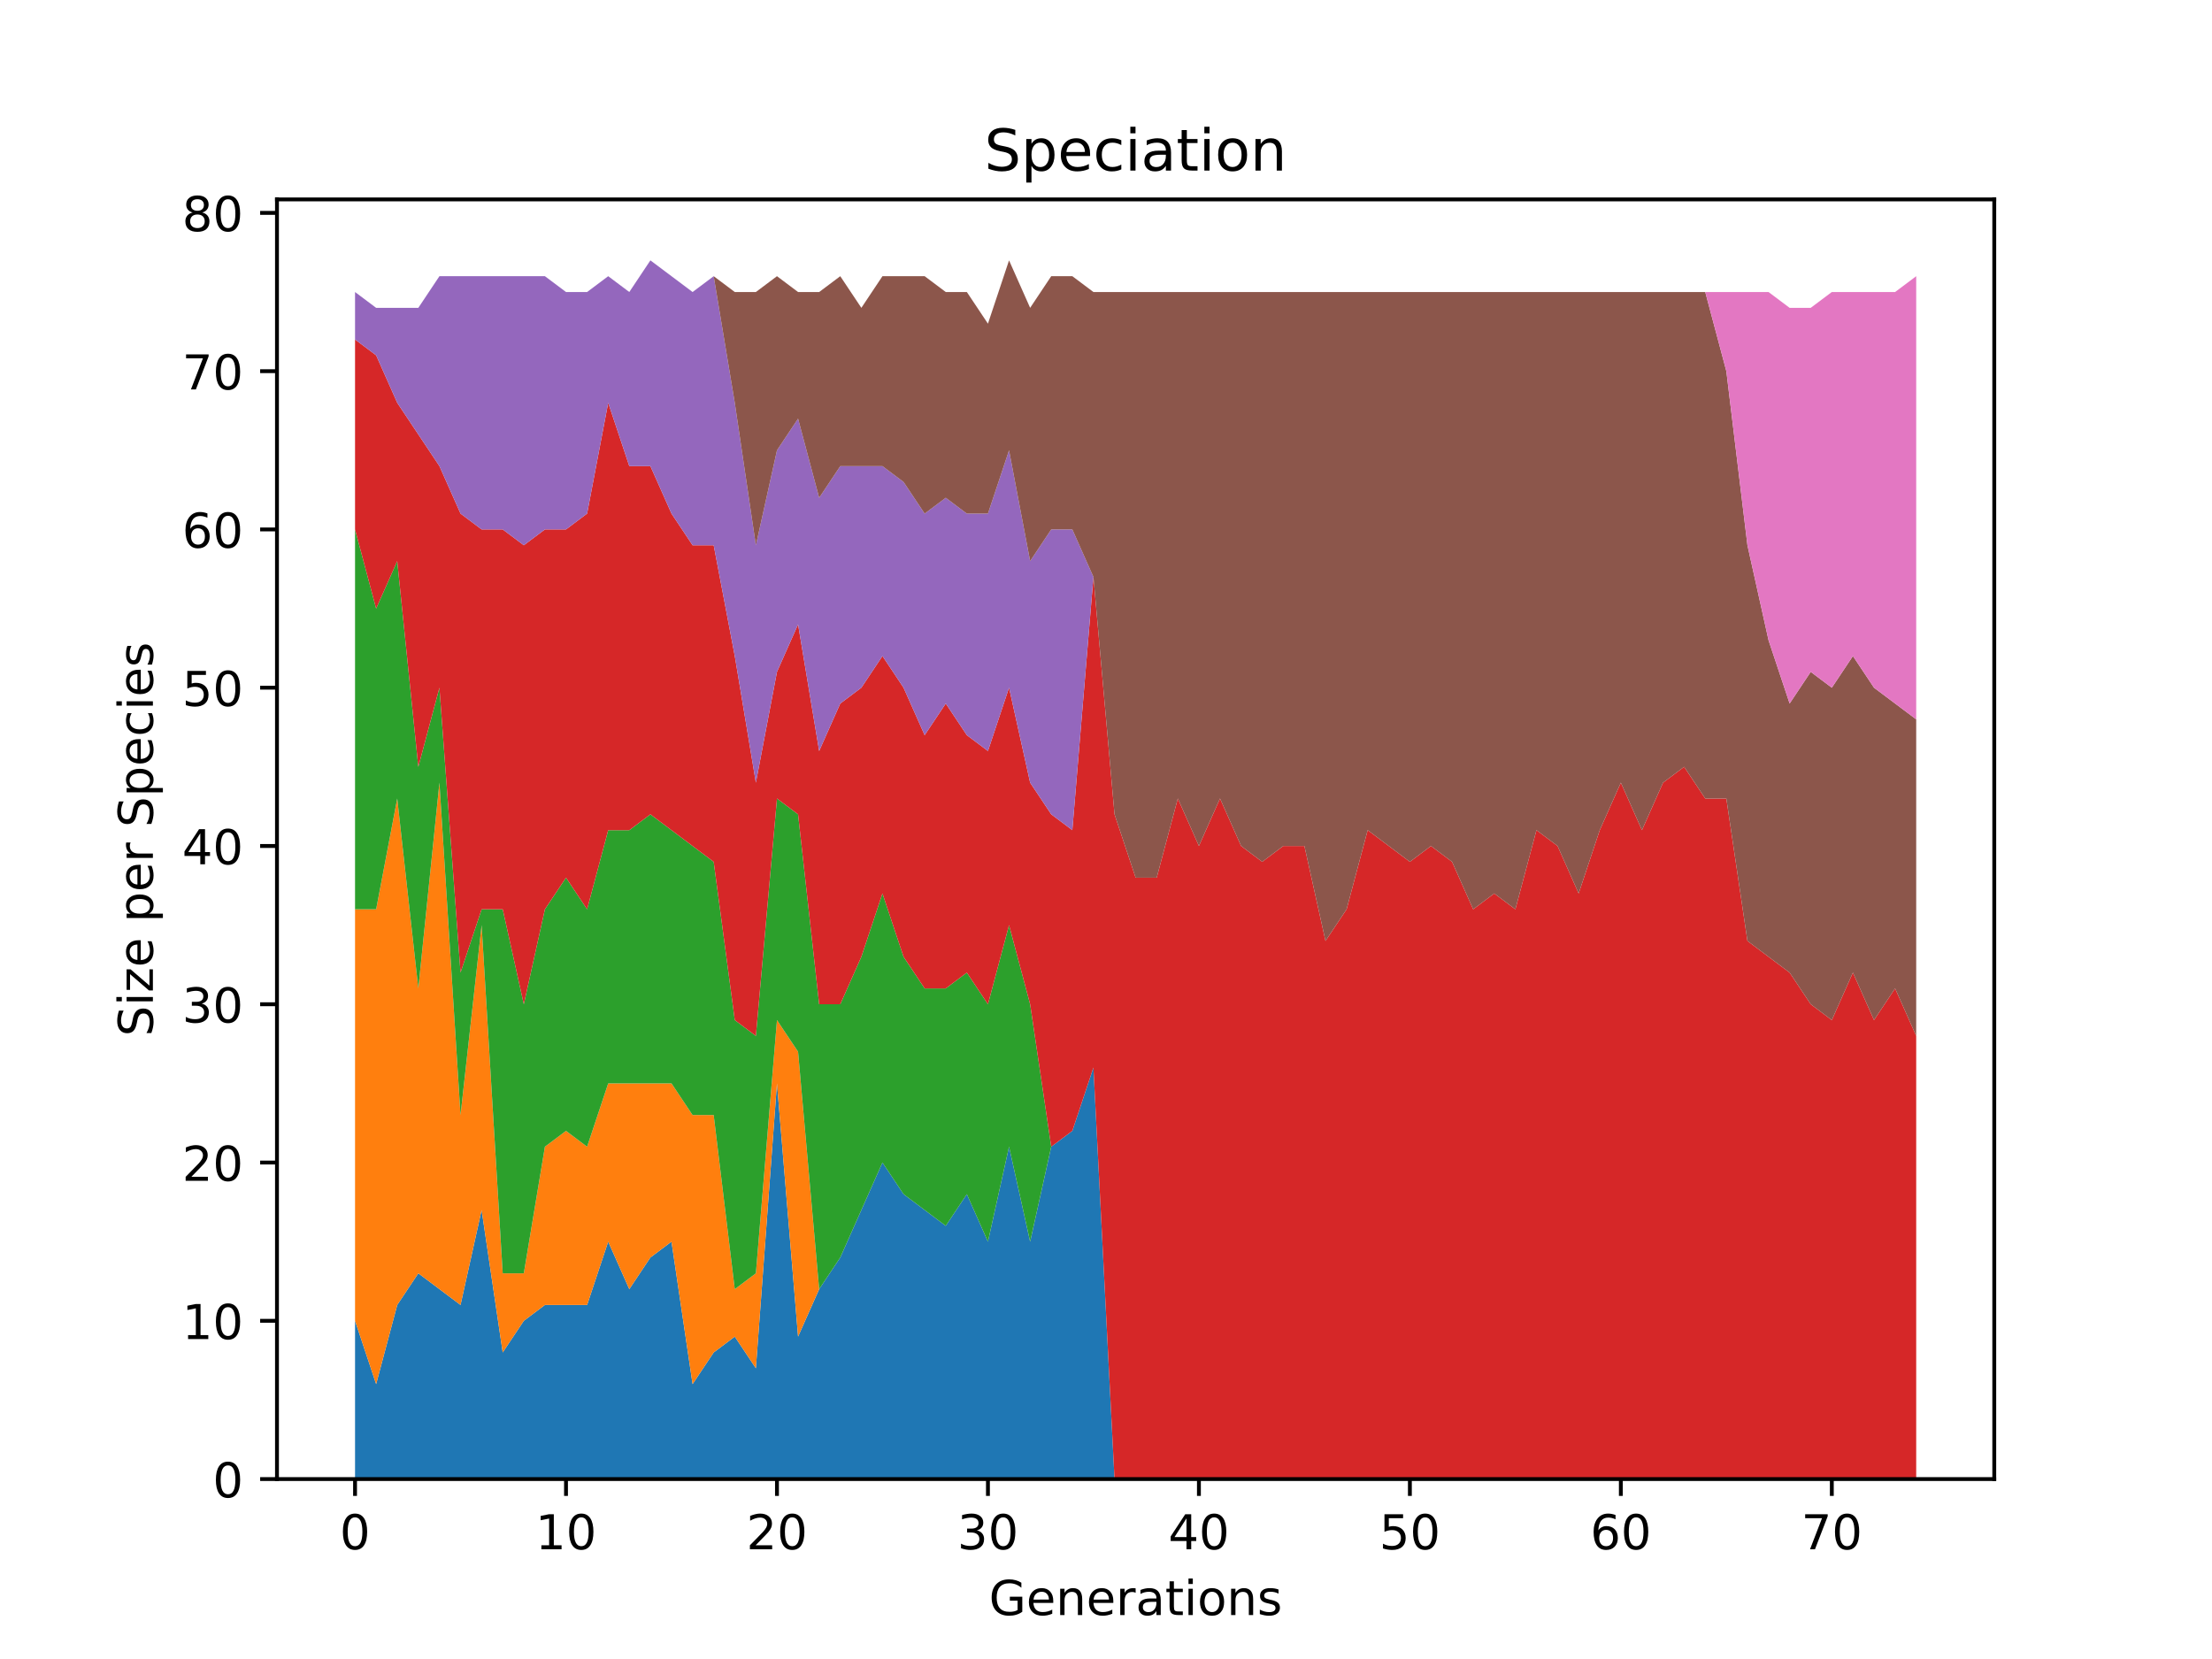 <?xml version="1.0" encoding="utf-8" standalone="no"?>
<!DOCTYPE svg PUBLIC "-//W3C//DTD SVG 1.1//EN"
  "http://www.w3.org/Graphics/SVG/1.1/DTD/svg11.dtd">
<!-- Created with matplotlib (http://matplotlib.org/) -->
<svg height="345pt" version="1.1" viewBox="0 0 460 345" width="460pt" xmlns="http://www.w3.org/2000/svg" xmlns:xlink="http://www.w3.org/1999/xlink">
 <defs>
  <style type="text/css">
*{stroke-linecap:butt;stroke-linejoin:round;}
  </style>
 </defs>
 <g id="figure_1">
  <g id="patch_1">
   <path d="M 0 345.6 
L 460.8 345.6 
L 460.8 0 
L 0 0 
z
" style="fill:#ffffff;"/>
  </g>
  <g id="axes_1">
   <g id="patch_2">
    <path d="M 57.6 307.584 
L 414.72 307.584 
L 414.72 41.472 
L 57.6 41.472 
z
" style="fill:#ffffff;"/>
   </g>
   <g id="PolyCollection_1">
    <path clip-path="url(#pe39ad47beb)" d="M 73.833 274.67 
L 73.833 307.584 
L 78.22 307.584 
L 82.607 307.584 
L 86.994 307.584 
L 91.382 307.584 
L 95.769 307.584 
L 100.156 307.584 
L 104.543 307.584 
L 108.931 307.584 
L 113.318 307.584 
L 117.705 307.584 
L 122.092 307.584 
L 126.479 307.584 
L 130.867 307.584 
L 135.254 307.584 
L 139.641 307.584 
L 144.028 307.584 
L 148.416 307.584 
L 152.803 307.584 
L 157.19 307.584 
L 161.577 307.584 
L 165.964 307.584 
L 170.352 307.584 
L 174.739 307.584 
L 179.126 307.584 
L 183.513 307.584 
L 187.901 307.584 
L 192.288 307.584 
L 196.675 307.584 
L 201.062 307.584 
L 205.449 307.584 
L 209.837 307.584 
L 214.224 307.584 
L 218.611 307.584 
L 222.998 307.584 
L 227.386 307.584 
L 231.773 307.584 
L 236.16 307.584 
L 240.547 307.584 
L 244.934 307.584 
L 249.322 307.584 
L 253.709 307.584 
L 258.096 307.584 
L 262.483 307.584 
L 266.871 307.584 
L 271.258 307.584 
L 275.645 307.584 
L 280.032 307.584 
L 284.419 307.584 
L 288.807 307.584 
L 293.194 307.584 
L 297.581 307.584 
L 301.968 307.584 
L 306.356 307.584 
L 310.743 307.584 
L 315.13 307.584 
L 319.517 307.584 
L 323.904 307.584 
L 328.292 307.584 
L 332.679 307.584 
L 337.066 307.584 
L 341.453 307.584 
L 345.841 307.584 
L 350.228 307.584 
L 354.615 307.584 
L 359.002 307.584 
L 363.389 307.584 
L 367.777 307.584 
L 372.164 307.584 
L 376.551 307.584 
L 380.938 307.584 
L 385.326 307.584 
L 389.713 307.584 
L 394.1 307.584 
L 398.487 307.584 
L 398.487 307.584 
L 398.487 307.584 
L 394.1 307.584 
L 389.713 307.584 
L 385.326 307.584 
L 380.938 307.584 
L 376.551 307.584 
L 372.164 307.584 
L 367.777 307.584 
L 363.389 307.584 
L 359.002 307.584 
L 354.615 307.584 
L 350.228 307.584 
L 345.841 307.584 
L 341.453 307.584 
L 337.066 307.584 
L 332.679 307.584 
L 328.292 307.584 
L 323.904 307.584 
L 319.517 307.584 
L 315.13 307.584 
L 310.743 307.584 
L 306.356 307.584 
L 301.968 307.584 
L 297.581 307.584 
L 293.194 307.584 
L 288.807 307.584 
L 284.419 307.584 
L 280.032 307.584 
L 275.645 307.584 
L 271.258 307.584 
L 266.871 307.584 
L 262.483 307.584 
L 258.096 307.584 
L 253.709 307.584 
L 249.322 307.584 
L 244.934 307.584 
L 240.547 307.584 
L 236.16 307.584 
L 231.773 307.584 
L 227.386 222.007 
L 222.998 235.173 
L 218.611 238.464 
L 214.224 258.213 
L 209.837 238.464 
L 205.449 258.213 
L 201.062 248.338 
L 196.675 254.921 
L 192.288 251.63 
L 187.901 248.338 
L 183.513 241.755 
L 179.126 251.63 
L 174.739 261.504 
L 170.352 268.087 
L 165.964 277.961 
L 161.577 225.298 
L 157.19 284.544 
L 152.803 277.961 
L 148.416 281.253 
L 144.028 287.835 
L 139.641 258.213 
L 135.254 261.504 
L 130.867 268.087 
L 126.479 258.213 
L 122.092 271.378 
L 117.705 271.378 
L 113.318 271.378 
L 108.931 274.67 
L 104.543 281.253 
L 100.156 251.63 
L 95.769 271.378 
L 91.382 268.087 
L 86.994 264.795 
L 82.607 271.378 
L 78.22 287.835 
L 73.833 274.67 
z
" style="fill:#1f77b4;"/>
   </g>
   <g id="PolyCollection_2">
    <path clip-path="url(#pe39ad47beb)" d="M 73.833 189.093 
L 73.833 274.67 
L 78.22 287.835 
L 82.607 271.378 
L 86.994 264.795 
L 91.382 268.087 
L 95.769 271.378 
L 100.156 251.63 
L 104.543 281.253 
L 108.931 274.67 
L 113.318 271.378 
L 117.705 271.378 
L 122.092 271.378 
L 126.479 258.213 
L 130.867 268.087 
L 135.254 261.504 
L 139.641 258.213 
L 144.028 287.835 
L 148.416 281.253 
L 152.803 277.961 
L 157.19 284.544 
L 161.577 225.298 
L 165.964 277.961 
L 170.352 268.087 
L 174.739 261.504 
L 179.126 251.63 
L 183.513 241.755 
L 187.901 248.338 
L 192.288 251.63 
L 196.675 254.921 
L 201.062 248.338 
L 205.449 258.213 
L 209.837 238.464 
L 214.224 258.213 
L 218.611 238.464 
L 222.998 235.173 
L 227.386 222.007 
L 231.773 307.584 
L 236.16 307.584 
L 240.547 307.584 
L 244.934 307.584 
L 249.322 307.584 
L 253.709 307.584 
L 258.096 307.584 
L 262.483 307.584 
L 266.871 307.584 
L 271.258 307.584 
L 275.645 307.584 
L 280.032 307.584 
L 284.419 307.584 
L 288.807 307.584 
L 293.194 307.584 
L 297.581 307.584 
L 301.968 307.584 
L 306.356 307.584 
L 310.743 307.584 
L 315.13 307.584 
L 319.517 307.584 
L 323.904 307.584 
L 328.292 307.584 
L 332.679 307.584 
L 337.066 307.584 
L 341.453 307.584 
L 345.841 307.584 
L 350.228 307.584 
L 354.615 307.584 
L 359.002 307.584 
L 363.389 307.584 
L 367.777 307.584 
L 372.164 307.584 
L 376.551 307.584 
L 380.938 307.584 
L 385.326 307.584 
L 389.713 307.584 
L 394.1 307.584 
L 398.487 307.584 
L 398.487 307.584 
L 398.487 307.584 
L 394.1 307.584 
L 389.713 307.584 
L 385.326 307.584 
L 380.938 307.584 
L 376.551 307.584 
L 372.164 307.584 
L 367.777 307.584 
L 363.389 307.584 
L 359.002 307.584 
L 354.615 307.584 
L 350.228 307.584 
L 345.841 307.584 
L 341.453 307.584 
L 337.066 307.584 
L 332.679 307.584 
L 328.292 307.584 
L 323.904 307.584 
L 319.517 307.584 
L 315.13 307.584 
L 310.743 307.584 
L 306.356 307.584 
L 301.968 307.584 
L 297.581 307.584 
L 293.194 307.584 
L 288.807 307.584 
L 284.419 307.584 
L 280.032 307.584 
L 275.645 307.584 
L 271.258 307.584 
L 266.871 307.584 
L 262.483 307.584 
L 258.096 307.584 
L 253.709 307.584 
L 249.322 307.584 
L 244.934 307.584 
L 240.547 307.584 
L 236.16 307.584 
L 231.773 307.584 
L 227.386 222.007 
L 222.998 235.173 
L 218.611 238.464 
L 214.224 258.213 
L 209.837 238.464 
L 205.449 258.213 
L 201.062 248.338 
L 196.675 254.921 
L 192.288 251.63 
L 187.901 248.338 
L 183.513 241.755 
L 179.126 251.63 
L 174.739 261.504 
L 170.352 268.087 
L 165.964 218.715 
L 161.577 212.133 
L 157.19 264.795 
L 152.803 268.087 
L 148.416 231.881 
L 144.028 231.881 
L 139.641 225.298 
L 135.254 225.298 
L 130.867 225.298 
L 126.479 225.298 
L 122.092 238.464 
L 117.705 235.173 
L 113.318 238.464 
L 108.931 264.795 
L 104.543 264.795 
L 100.156 192.384 
L 95.769 231.881 
L 91.382 162.761 
L 86.994 205.55 
L 82.607 166.053 
L 78.22 189.093 
L 73.833 189.093 
z
" style="fill:#ff7f0e;"/>
   </g>
   <g id="PolyCollection_3">
    <path clip-path="url(#pe39ad47beb)" d="M 73.833 110.098 
L 73.833 189.093 
L 78.22 189.093 
L 82.607 166.053 
L 86.994 205.55 
L 91.382 162.761 
L 95.769 231.881 
L 100.156 192.384 
L 104.543 264.795 
L 108.931 264.795 
L 113.318 238.464 
L 117.705 235.173 
L 122.092 238.464 
L 126.479 225.298 
L 130.867 225.298 
L 135.254 225.298 
L 139.641 225.298 
L 144.028 231.881 
L 148.416 231.881 
L 152.803 268.087 
L 157.19 264.795 
L 161.577 212.133 
L 165.964 218.715 
L 170.352 268.087 
L 174.739 261.504 
L 179.126 251.63 
L 183.513 241.755 
L 187.901 248.338 
L 192.288 251.63 
L 196.675 254.921 
L 201.062 248.338 
L 205.449 258.213 
L 209.837 238.464 
L 214.224 258.213 
L 218.611 238.464 
L 222.998 235.173 
L 227.386 222.007 
L 231.773 307.584 
L 236.16 307.584 
L 240.547 307.584 
L 244.934 307.584 
L 249.322 307.584 
L 253.709 307.584 
L 258.096 307.584 
L 262.483 307.584 
L 266.871 307.584 
L 271.258 307.584 
L 275.645 307.584 
L 280.032 307.584 
L 284.419 307.584 
L 288.807 307.584 
L 293.194 307.584 
L 297.581 307.584 
L 301.968 307.584 
L 306.356 307.584 
L 310.743 307.584 
L 315.13 307.584 
L 319.517 307.584 
L 323.904 307.584 
L 328.292 307.584 
L 332.679 307.584 
L 337.066 307.584 
L 341.453 307.584 
L 345.841 307.584 
L 350.228 307.584 
L 354.615 307.584 
L 359.002 307.584 
L 363.389 307.584 
L 367.777 307.584 
L 372.164 307.584 
L 376.551 307.584 
L 380.938 307.584 
L 385.326 307.584 
L 389.713 307.584 
L 394.1 307.584 
L 398.487 307.584 
L 398.487 307.584 
L 398.487 307.584 
L 394.1 307.584 
L 389.713 307.584 
L 385.326 307.584 
L 380.938 307.584 
L 376.551 307.584 
L 372.164 307.584 
L 367.777 307.584 
L 363.389 307.584 
L 359.002 307.584 
L 354.615 307.584 
L 350.228 307.584 
L 345.841 307.584 
L 341.453 307.584 
L 337.066 307.584 
L 332.679 307.584 
L 328.292 307.584 
L 323.904 307.584 
L 319.517 307.584 
L 315.13 307.584 
L 310.743 307.584 
L 306.356 307.584 
L 301.968 307.584 
L 297.581 307.584 
L 293.194 307.584 
L 288.807 307.584 
L 284.419 307.584 
L 280.032 307.584 
L 275.645 307.584 
L 271.258 307.584 
L 266.871 307.584 
L 262.483 307.584 
L 258.096 307.584 
L 253.709 307.584 
L 249.322 307.584 
L 244.934 307.584 
L 240.547 307.584 
L 236.16 307.584 
L 231.773 307.584 
L 227.386 222.007 
L 222.998 235.173 
L 218.611 238.464 
L 214.224 208.841 
L 209.837 192.384 
L 205.449 208.841 
L 201.062 202.258 
L 196.675 205.55 
L 192.288 205.55 
L 187.901 198.967 
L 183.513 185.801 
L 179.126 198.967 
L 174.739 208.841 
L 170.352 208.841 
L 165.964 169.344 
L 161.577 166.053 
L 157.19 215.424 
L 152.803 212.133 
L 148.416 179.218 
L 144.028 175.927 
L 139.641 172.635 
L 135.254 169.344 
L 130.867 172.635 
L 126.479 172.635 
L 122.092 189.093 
L 117.705 182.51 
L 113.318 189.093 
L 108.931 208.841 
L 104.543 189.093 
L 100.156 189.093 
L 95.769 202.258 
L 91.382 143.013 
L 86.994 159.47 
L 82.607 116.681 
L 78.22 126.555 
L 73.833 110.098 
z
" style="fill:#2ca02c;"/>
   </g>
   <g id="PolyCollection_4">
    <path clip-path="url(#pe39ad47beb)" d="M 73.833 70.601 
L 73.833 110.098 
L 78.22 126.555 
L 82.607 116.681 
L 86.994 159.47 
L 91.382 143.013 
L 95.769 202.258 
L 100.156 189.093 
L 104.543 189.093 
L 108.931 208.841 
L 113.318 189.093 
L 117.705 182.51 
L 122.092 189.093 
L 126.479 172.635 
L 130.867 172.635 
L 135.254 169.344 
L 139.641 172.635 
L 144.028 175.927 
L 148.416 179.218 
L 152.803 212.133 
L 157.19 215.424 
L 161.577 166.053 
L 165.964 169.344 
L 170.352 208.841 
L 174.739 208.841 
L 179.126 198.967 
L 183.513 185.801 
L 187.901 198.967 
L 192.288 205.55 
L 196.675 205.55 
L 201.062 202.258 
L 205.449 208.841 
L 209.837 192.384 
L 214.224 208.841 
L 218.611 238.464 
L 222.998 235.173 
L 227.386 222.007 
L 231.773 307.584 
L 236.16 307.584 
L 240.547 307.584 
L 244.934 307.584 
L 249.322 307.584 
L 253.709 307.584 
L 258.096 307.584 
L 262.483 307.584 
L 266.871 307.584 
L 271.258 307.584 
L 275.645 307.584 
L 280.032 307.584 
L 284.419 307.584 
L 288.807 307.584 
L 293.194 307.584 
L 297.581 307.584 
L 301.968 307.584 
L 306.356 307.584 
L 310.743 307.584 
L 315.13 307.584 
L 319.517 307.584 
L 323.904 307.584 
L 328.292 307.584 
L 332.679 307.584 
L 337.066 307.584 
L 341.453 307.584 
L 345.841 307.584 
L 350.228 307.584 
L 354.615 307.584 
L 359.002 307.584 
L 363.389 307.584 
L 367.777 307.584 
L 372.164 307.584 
L 376.551 307.584 
L 380.938 307.584 
L 385.326 307.584 
L 389.713 307.584 
L 394.1 307.584 
L 398.487 307.584 
L 398.487 215.424 
L 398.487 215.424 
L 394.1 205.55 
L 389.713 212.133 
L 385.326 202.258 
L 380.938 212.133 
L 376.551 208.841 
L 372.164 202.258 
L 367.777 198.967 
L 363.389 195.675 
L 359.002 166.053 
L 354.615 166.053 
L 350.228 159.47 
L 345.841 162.761 
L 341.453 172.635 
L 337.066 162.761 
L 332.679 172.635 
L 328.292 185.801 
L 323.904 175.927 
L 319.517 172.635 
L 315.13 189.093 
L 310.743 185.801 
L 306.356 189.093 
L 301.968 179.218 
L 297.581 175.927 
L 293.194 179.218 
L 288.807 175.927 
L 284.419 172.635 
L 280.032 189.093 
L 275.645 195.675 
L 271.258 175.927 
L 266.871 175.927 
L 262.483 179.218 
L 258.096 175.927 
L 253.709 166.053 
L 249.322 175.927 
L 244.934 166.053 
L 240.547 182.51 
L 236.16 182.51 
L 231.773 169.344 
L 227.386 119.973 
L 222.998 172.635 
L 218.611 169.344 
L 214.224 162.761 
L 209.837 143.013 
L 205.449 156.178 
L 201.062 152.887 
L 196.675 146.304 
L 192.288 152.887 
L 187.901 143.013 
L 183.513 136.43 
L 179.126 143.013 
L 174.739 146.304 
L 170.352 156.178 
L 165.964 129.847 
L 161.577 139.721 
L 157.19 162.761 
L 152.803 136.43 
L 148.416 113.39 
L 144.028 113.39 
L 139.641 106.807 
L 135.254 96.933 
L 130.867 96.933 
L 126.479 83.767 
L 122.092 106.807 
L 117.705 110.098 
L 113.318 110.098 
L 108.931 113.39 
L 104.543 110.098 
L 100.156 110.098 
L 95.769 106.807 
L 91.382 96.933 
L 86.994 90.35 
L 82.607 83.767 
L 78.22 73.893 
L 73.833 70.601 
z
" style="fill:#d62728;"/>
   </g>
   <g id="PolyCollection_5">
    <path clip-path="url(#pe39ad47beb)" d="M 73.833 60.727 
L 73.833 70.601 
L 78.22 73.893 
L 82.607 83.767 
L 86.994 90.35 
L 91.382 96.933 
L 95.769 106.807 
L 100.156 110.098 
L 104.543 110.098 
L 108.931 113.39 
L 113.318 110.098 
L 117.705 110.098 
L 122.092 106.807 
L 126.479 83.767 
L 130.867 96.933 
L 135.254 96.933 
L 139.641 106.807 
L 144.028 113.39 
L 148.416 113.39 
L 152.803 136.43 
L 157.19 162.761 
L 161.577 139.721 
L 165.964 129.847 
L 170.352 156.178 
L 174.739 146.304 
L 179.126 143.013 
L 183.513 136.43 
L 187.901 143.013 
L 192.288 152.887 
L 196.675 146.304 
L 201.062 152.887 
L 205.449 156.178 
L 209.837 143.013 
L 214.224 162.761 
L 218.611 169.344 
L 222.998 172.635 
L 227.386 119.973 
L 231.773 169.344 
L 236.16 182.51 
L 240.547 182.51 
L 244.934 166.053 
L 249.322 175.927 
L 253.709 166.053 
L 258.096 175.927 
L 262.483 179.218 
L 266.871 175.927 
L 271.258 175.927 
L 275.645 195.675 
L 280.032 189.093 
L 284.419 172.635 
L 288.807 175.927 
L 293.194 179.218 
L 297.581 175.927 
L 301.968 179.218 
L 306.356 189.093 
L 310.743 185.801 
L 315.13 189.093 
L 319.517 172.635 
L 323.904 175.927 
L 328.292 185.801 
L 332.679 172.635 
L 337.066 162.761 
L 341.453 172.635 
L 345.841 162.761 
L 350.228 159.47 
L 354.615 166.053 
L 359.002 166.053 
L 363.389 195.675 
L 367.777 198.967 
L 372.164 202.258 
L 376.551 208.841 
L 380.938 212.133 
L 385.326 202.258 
L 389.713 212.133 
L 394.1 205.55 
L 398.487 215.424 
L 398.487 215.424 
L 398.487 215.424 
L 394.1 205.55 
L 389.713 212.133 
L 385.326 202.258 
L 380.938 212.133 
L 376.551 208.841 
L 372.164 202.258 
L 367.777 198.967 
L 363.389 195.675 
L 359.002 166.053 
L 354.615 166.053 
L 350.228 159.47 
L 345.841 162.761 
L 341.453 172.635 
L 337.066 162.761 
L 332.679 172.635 
L 328.292 185.801 
L 323.904 175.927 
L 319.517 172.635 
L 315.13 189.093 
L 310.743 185.801 
L 306.356 189.093 
L 301.968 179.218 
L 297.581 175.927 
L 293.194 179.218 
L 288.807 175.927 
L 284.419 172.635 
L 280.032 189.093 
L 275.645 195.675 
L 271.258 175.927 
L 266.871 175.927 
L 262.483 179.218 
L 258.096 175.927 
L 253.709 166.053 
L 249.322 175.927 
L 244.934 166.053 
L 240.547 182.51 
L 236.16 182.51 
L 231.773 169.344 
L 227.386 119.973 
L 222.998 110.098 
L 218.611 110.098 
L 214.224 116.681 
L 209.837 93.641 
L 205.449 106.807 
L 201.062 106.807 
L 196.675 103.515 
L 192.288 106.807 
L 187.901 100.224 
L 183.513 96.933 
L 179.126 96.933 
L 174.739 96.933 
L 170.352 103.515 
L 165.964 87.058 
L 161.577 93.641 
L 157.19 113.39 
L 152.803 83.767 
L 148.416 57.435 
L 144.028 60.727 
L 139.641 57.435 
L 135.254 54.144 
L 130.867 60.727 
L 126.479 57.435 
L 122.092 60.727 
L 117.705 60.727 
L 113.318 57.435 
L 108.931 57.435 
L 104.543 57.435 
L 100.156 57.435 
L 95.769 57.435 
L 91.382 57.435 
L 86.994 64.018 
L 82.607 64.018 
L 78.22 64.018 
L 73.833 60.727 
z
" style="fill:#9467bd;"/>
   </g>
   <g id="PolyCollection_6">
    <path clip-path="url(#pe39ad47beb)" d="M 73.833 60.727 
L 73.833 60.727 
L 78.22 64.018 
L 82.607 64.018 
L 86.994 64.018 
L 91.382 57.435 
L 95.769 57.435 
L 100.156 57.435 
L 104.543 57.435 
L 108.931 57.435 
L 113.318 57.435 
L 117.705 60.727 
L 122.092 60.727 
L 126.479 57.435 
L 130.867 60.727 
L 135.254 54.144 
L 139.641 57.435 
L 144.028 60.727 
L 148.416 57.435 
L 152.803 83.767 
L 157.19 113.39 
L 161.577 93.641 
L 165.964 87.058 
L 170.352 103.515 
L 174.739 96.933 
L 179.126 96.933 
L 183.513 96.933 
L 187.901 100.224 
L 192.288 106.807 
L 196.675 103.515 
L 201.062 106.807 
L 205.449 106.807 
L 209.837 93.641 
L 214.224 116.681 
L 218.611 110.098 
L 222.998 110.098 
L 227.386 119.973 
L 231.773 169.344 
L 236.16 182.51 
L 240.547 182.51 
L 244.934 166.053 
L 249.322 175.927 
L 253.709 166.053 
L 258.096 175.927 
L 262.483 179.218 
L 266.871 175.927 
L 271.258 175.927 
L 275.645 195.675 
L 280.032 189.093 
L 284.419 172.635 
L 288.807 175.927 
L 293.194 179.218 
L 297.581 175.927 
L 301.968 179.218 
L 306.356 189.093 
L 310.743 185.801 
L 315.13 189.093 
L 319.517 172.635 
L 323.904 175.927 
L 328.292 185.801 
L 332.679 172.635 
L 337.066 162.761 
L 341.453 172.635 
L 345.841 162.761 
L 350.228 159.47 
L 354.615 166.053 
L 359.002 166.053 
L 363.389 195.675 
L 367.777 198.967 
L 372.164 202.258 
L 376.551 208.841 
L 380.938 212.133 
L 385.326 202.258 
L 389.713 212.133 
L 394.1 205.55 
L 398.487 215.424 
L 398.487 149.595 
L 398.487 149.595 
L 394.1 146.304 
L 389.713 143.013 
L 385.326 136.43 
L 380.938 143.013 
L 376.551 139.721 
L 372.164 146.304 
L 367.777 133.138 
L 363.389 113.39 
L 359.002 77.184 
L 354.615 60.727 
L 350.228 60.727 
L 345.841 60.727 
L 341.453 60.727 
L 337.066 60.727 
L 332.679 60.727 
L 328.292 60.727 
L 323.904 60.727 
L 319.517 60.727 
L 315.13 60.727 
L 310.743 60.727 
L 306.356 60.727 
L 301.968 60.727 
L 297.581 60.727 
L 293.194 60.727 
L 288.807 60.727 
L 284.419 60.727 
L 280.032 60.727 
L 275.645 60.727 
L 271.258 60.727 
L 266.871 60.727 
L 262.483 60.727 
L 258.096 60.727 
L 253.709 60.727 
L 249.322 60.727 
L 244.934 60.727 
L 240.547 60.727 
L 236.16 60.727 
L 231.773 60.727 
L 227.386 60.727 
L 222.998 57.435 
L 218.611 57.435 
L 214.224 64.018 
L 209.837 54.144 
L 205.449 67.31 
L 201.062 60.727 
L 196.675 60.727 
L 192.288 57.435 
L 187.901 57.435 
L 183.513 57.435 
L 179.126 64.018 
L 174.739 57.435 
L 170.352 60.727 
L 165.964 60.727 
L 161.577 57.435 
L 157.19 60.727 
L 152.803 60.727 
L 148.416 57.435 
L 144.028 60.727 
L 139.641 57.435 
L 135.254 54.144 
L 130.867 60.727 
L 126.479 57.435 
L 122.092 60.727 
L 117.705 60.727 
L 113.318 57.435 
L 108.931 57.435 
L 104.543 57.435 
L 100.156 57.435 
L 95.769 57.435 
L 91.382 57.435 
L 86.994 64.018 
L 82.607 64.018 
L 78.22 64.018 
L 73.833 60.727 
z
" style="fill:#8c564b;"/>
   </g>
   <g id="PolyCollection_7">
    <path clip-path="url(#pe39ad47beb)" d="M 73.833 60.727 
L 73.833 60.727 
L 78.22 64.018 
L 82.607 64.018 
L 86.994 64.018 
L 91.382 57.435 
L 95.769 57.435 
L 100.156 57.435 
L 104.543 57.435 
L 108.931 57.435 
L 113.318 57.435 
L 117.705 60.727 
L 122.092 60.727 
L 126.479 57.435 
L 130.867 60.727 
L 135.254 54.144 
L 139.641 57.435 
L 144.028 60.727 
L 148.416 57.435 
L 152.803 60.727 
L 157.19 60.727 
L 161.577 57.435 
L 165.964 60.727 
L 170.352 60.727 
L 174.739 57.435 
L 179.126 64.018 
L 183.513 57.435 
L 187.901 57.435 
L 192.288 57.435 
L 196.675 60.727 
L 201.062 60.727 
L 205.449 67.31 
L 209.837 54.144 
L 214.224 64.018 
L 218.611 57.435 
L 222.998 57.435 
L 227.386 60.727 
L 231.773 60.727 
L 236.16 60.727 
L 240.547 60.727 
L 244.934 60.727 
L 249.322 60.727 
L 253.709 60.727 
L 258.096 60.727 
L 262.483 60.727 
L 266.871 60.727 
L 271.258 60.727 
L 275.645 60.727 
L 280.032 60.727 
L 284.419 60.727 
L 288.807 60.727 
L 293.194 60.727 
L 297.581 60.727 
L 301.968 60.727 
L 306.356 60.727 
L 310.743 60.727 
L 315.13 60.727 
L 319.517 60.727 
L 323.904 60.727 
L 328.292 60.727 
L 332.679 60.727 
L 337.066 60.727 
L 341.453 60.727 
L 345.841 60.727 
L 350.228 60.727 
L 354.615 60.727 
L 359.002 77.184 
L 363.389 113.39 
L 367.777 133.138 
L 372.164 146.304 
L 376.551 139.721 
L 380.938 143.013 
L 385.326 136.43 
L 389.713 143.013 
L 394.1 146.304 
L 398.487 149.595 
L 398.487 57.435 
L 398.487 57.435 
L 394.1 60.727 
L 389.713 60.727 
L 385.326 60.727 
L 380.938 60.727 
L 376.551 64.018 
L 372.164 64.018 
L 367.777 60.727 
L 363.389 60.727 
L 359.002 60.727 
L 354.615 60.727 
L 350.228 60.727 
L 345.841 60.727 
L 341.453 60.727 
L 337.066 60.727 
L 332.679 60.727 
L 328.292 60.727 
L 323.904 60.727 
L 319.517 60.727 
L 315.13 60.727 
L 310.743 60.727 
L 306.356 60.727 
L 301.968 60.727 
L 297.581 60.727 
L 293.194 60.727 
L 288.807 60.727 
L 284.419 60.727 
L 280.032 60.727 
L 275.645 60.727 
L 271.258 60.727 
L 266.871 60.727 
L 262.483 60.727 
L 258.096 60.727 
L 253.709 60.727 
L 249.322 60.727 
L 244.934 60.727 
L 240.547 60.727 
L 236.16 60.727 
L 231.773 60.727 
L 227.386 60.727 
L 222.998 57.435 
L 218.611 57.435 
L 214.224 64.018 
L 209.837 54.144 
L 205.449 67.31 
L 201.062 60.727 
L 196.675 60.727 
L 192.288 57.435 
L 187.901 57.435 
L 183.513 57.435 
L 179.126 64.018 
L 174.739 57.435 
L 170.352 60.727 
L 165.964 60.727 
L 161.577 57.435 
L 157.19 60.727 
L 152.803 60.727 
L 148.416 57.435 
L 144.028 60.727 
L 139.641 57.435 
L 135.254 54.144 
L 130.867 60.727 
L 126.479 57.435 
L 122.092 60.727 
L 117.705 60.727 
L 113.318 57.435 
L 108.931 57.435 
L 104.543 57.435 
L 100.156 57.435 
L 95.769 57.435 
L 91.382 57.435 
L 86.994 64.018 
L 82.607 64.018 
L 78.22 64.018 
L 73.833 60.727 
z
" style="fill:#e377c2;"/>
   </g>
   <g id="matplotlib.axis_1">
    <g id="xtick_1">
     <g id="line2d_1">
      <defs>
       <path d="M 0 0 
L 0 3.5 
" id="m27363f5b99" style="stroke:#000000;stroke-width:0.8;"/>
      </defs>
      <g>
       <use style="stroke:#000000;stroke-width:0.8;" x="73.833" xlink:href="#m27363f5b99" y="307.584"/>
      </g>
     </g>
     <g id="text_1">
      <!-- 0 -->
      <defs>
       <path d="M 31.781 66.406 
Q 24.172 66.406 20.328 58.906 
Q 16.5 51.422 16.5 36.375 
Q 16.5 21.391 20.328 13.891 
Q 24.172 6.391 31.781 6.391 
Q 39.453 6.391 43.281 13.891 
Q 47.125 21.391 47.125 36.375 
Q 47.125 51.422 43.281 58.906 
Q 39.453 66.406 31.781 66.406 
z
M 31.781 74.219 
Q 44.047 74.219 50.516 64.516 
Q 56.984 54.828 56.984 36.375 
Q 56.984 17.969 50.516 8.266 
Q 44.047 -1.422 31.781 -1.422 
Q 19.531 -1.422 13.062 8.266 
Q 6.594 17.969 6.594 36.375 
Q 6.594 54.828 13.062 64.516 
Q 19.531 74.219 31.781 74.219 
z
" id="DejaVuSans-30"/>
      </defs>
      <g transform="translate(70.651 322.182)scale(0.1 -0.1)">
       <use xlink:href="#DejaVuSans-30"/>
      </g>
     </g>
    </g>
    <g id="xtick_2">
     <g id="line2d_2">
      <g>
       <use style="stroke:#000000;stroke-width:0.8;" x="117.705" xlink:href="#m27363f5b99" y="307.584"/>
      </g>
     </g>
     <g id="text_2">
      <!-- 10 -->
      <defs>
       <path d="M 12.406 8.297 
L 28.516 8.297 
L 28.516 63.922 
L 10.984 60.406 
L 10.984 69.391 
L 28.422 72.906 
L 38.281 72.906 
L 38.281 8.297 
L 54.391 8.297 
L 54.391 0 
L 12.406 0 
z
" id="DejaVuSans-31"/>
      </defs>
      <g transform="translate(111.342 322.182)scale(0.1 -0.1)">
       <use xlink:href="#DejaVuSans-31"/>
       <use x="63.623" xlink:href="#DejaVuSans-30"/>
      </g>
     </g>
    </g>
    <g id="xtick_3">
     <g id="line2d_3">
      <g>
       <use style="stroke:#000000;stroke-width:0.8;" x="161.577" xlink:href="#m27363f5b99" y="307.584"/>
      </g>
     </g>
     <g id="text_3">
      <!-- 20 -->
      <defs>
       <path d="M 19.188 8.297 
L 53.609 8.297 
L 53.609 0 
L 7.328 0 
L 7.328 8.297 
Q 12.938 14.109 22.625 23.891 
Q 32.328 33.688 34.812 36.531 
Q 39.547 41.844 41.422 45.531 
Q 43.312 49.219 43.312 52.781 
Q 43.312 58.594 39.234 62.25 
Q 35.156 65.922 28.609 65.922 
Q 23.969 65.922 18.812 64.312 
Q 13.672 62.703 7.812 59.422 
L 7.812 69.391 
Q 13.766 71.781 18.938 73 
Q 24.125 74.219 28.422 74.219 
Q 39.75 74.219 46.484 68.547 
Q 53.219 62.891 53.219 53.422 
Q 53.219 48.922 51.531 44.891 
Q 49.859 40.875 45.406 35.406 
Q 44.188 33.984 37.641 27.219 
Q 31.109 20.453 19.188 8.297 
z
" id="DejaVuSans-32"/>
      </defs>
      <g transform="translate(155.215 322.182)scale(0.1 -0.1)">
       <use xlink:href="#DejaVuSans-32"/>
       <use x="63.623" xlink:href="#DejaVuSans-30"/>
      </g>
     </g>
    </g>
    <g id="xtick_4">
     <g id="line2d_4">
      <g>
       <use style="stroke:#000000;stroke-width:0.8;" x="205.449" xlink:href="#m27363f5b99" y="307.584"/>
      </g>
     </g>
     <g id="text_4">
      <!-- 30 -->
      <defs>
       <path d="M 40.578 39.312 
Q 47.656 37.797 51.625 33 
Q 55.609 28.219 55.609 21.188 
Q 55.609 10.406 48.188 4.484 
Q 40.766 -1.422 27.094 -1.422 
Q 22.516 -1.422 17.656 -0.516 
Q 12.797 0.391 7.625 2.203 
L 7.625 11.719 
Q 11.719 9.328 16.594 8.109 
Q 21.484 6.891 26.812 6.891 
Q 36.078 6.891 40.938 10.547 
Q 45.797 14.203 45.797 21.188 
Q 45.797 27.641 41.281 31.266 
Q 36.766 34.906 28.719 34.906 
L 20.219 34.906 
L 20.219 43.016 
L 29.109 43.016 
Q 36.375 43.016 40.234 45.922 
Q 44.094 48.828 44.094 54.297 
Q 44.094 59.906 40.109 62.906 
Q 36.141 65.922 28.719 65.922 
Q 24.656 65.922 20.016 65.031 
Q 15.375 64.156 9.812 62.312 
L 9.812 71.094 
Q 15.438 72.656 20.344 73.438 
Q 25.25 74.219 29.594 74.219 
Q 40.828 74.219 47.359 69.109 
Q 53.906 64.016 53.906 55.328 
Q 53.906 49.266 50.438 45.094 
Q 46.969 40.922 40.578 39.312 
z
" id="DejaVuSans-33"/>
      </defs>
      <g transform="translate(199.087 322.182)scale(0.1 -0.1)">
       <use xlink:href="#DejaVuSans-33"/>
       <use x="63.623" xlink:href="#DejaVuSans-30"/>
      </g>
     </g>
    </g>
    <g id="xtick_5">
     <g id="line2d_5">
      <g>
       <use style="stroke:#000000;stroke-width:0.8;" x="249.322" xlink:href="#m27363f5b99" y="307.584"/>
      </g>
     </g>
     <g id="text_5">
      <!-- 40 -->
      <defs>
       <path d="M 37.797 64.312 
L 12.891 25.391 
L 37.797 25.391 
z
M 35.203 72.906 
L 47.609 72.906 
L 47.609 25.391 
L 58.016 25.391 
L 58.016 17.188 
L 47.609 17.188 
L 47.609 0 
L 37.797 0 
L 37.797 17.188 
L 4.891 17.188 
L 4.891 26.703 
z
" id="DejaVuSans-34"/>
      </defs>
      <g transform="translate(242.959 322.182)scale(0.1 -0.1)">
       <use xlink:href="#DejaVuSans-34"/>
       <use x="63.623" xlink:href="#DejaVuSans-30"/>
      </g>
     </g>
    </g>
    <g id="xtick_6">
     <g id="line2d_6">
      <g>
       <use style="stroke:#000000;stroke-width:0.8;" x="293.194" xlink:href="#m27363f5b99" y="307.584"/>
      </g>
     </g>
     <g id="text_6">
      <!-- 50 -->
      <defs>
       <path d="M 10.797 72.906 
L 49.516 72.906 
L 49.516 64.594 
L 19.828 64.594 
L 19.828 46.734 
Q 21.969 47.469 24.109 47.828 
Q 26.266 48.188 28.422 48.188 
Q 40.625 48.188 47.75 41.5 
Q 54.891 34.812 54.891 23.391 
Q 54.891 11.625 47.562 5.094 
Q 40.234 -1.422 26.906 -1.422 
Q 22.312 -1.422 17.547 -0.641 
Q 12.797 0.141 7.719 1.703 
L 7.719 11.625 
Q 12.109 9.234 16.797 8.062 
Q 21.484 6.891 26.703 6.891 
Q 35.156 6.891 40.078 11.328 
Q 45.016 15.766 45.016 23.391 
Q 45.016 31 40.078 35.438 
Q 35.156 39.891 26.703 39.891 
Q 22.75 39.891 18.812 39.016 
Q 14.891 38.141 10.797 36.281 
z
" id="DejaVuSans-35"/>
      </defs>
      <g transform="translate(286.831 322.182)scale(0.1 -0.1)">
       <use xlink:href="#DejaVuSans-35"/>
       <use x="63.623" xlink:href="#DejaVuSans-30"/>
      </g>
     </g>
    </g>
    <g id="xtick_7">
     <g id="line2d_7">
      <g>
       <use style="stroke:#000000;stroke-width:0.8;" x="337.066" xlink:href="#m27363f5b99" y="307.584"/>
      </g>
     </g>
     <g id="text_7">
      <!-- 60 -->
      <defs>
       <path d="M 33.016 40.375 
Q 26.375 40.375 22.484 35.828 
Q 18.609 31.297 18.609 23.391 
Q 18.609 15.531 22.484 10.953 
Q 26.375 6.391 33.016 6.391 
Q 39.656 6.391 43.531 10.953 
Q 47.406 15.531 47.406 23.391 
Q 47.406 31.297 43.531 35.828 
Q 39.656 40.375 33.016 40.375 
z
M 52.594 71.297 
L 52.594 62.312 
Q 48.875 64.062 45.094 64.984 
Q 41.312 65.922 37.594 65.922 
Q 27.828 65.922 22.672 59.328 
Q 17.531 52.734 16.797 39.406 
Q 19.672 43.656 24.016 45.922 
Q 28.375 48.188 33.594 48.188 
Q 44.578 48.188 50.953 41.516 
Q 57.328 34.859 57.328 23.391 
Q 57.328 12.156 50.688 5.359 
Q 44.047 -1.422 33.016 -1.422 
Q 20.359 -1.422 13.672 8.266 
Q 6.984 17.969 6.984 36.375 
Q 6.984 53.656 15.188 63.938 
Q 23.391 74.219 37.203 74.219 
Q 40.922 74.219 44.703 73.484 
Q 48.484 72.75 52.594 71.297 
z
" id="DejaVuSans-36"/>
      </defs>
      <g transform="translate(330.704 322.182)scale(0.1 -0.1)">
       <use xlink:href="#DejaVuSans-36"/>
       <use x="63.623" xlink:href="#DejaVuSans-30"/>
      </g>
     </g>
    </g>
    <g id="xtick_8">
     <g id="line2d_8">
      <g>
       <use style="stroke:#000000;stroke-width:0.8;" x="380.938" xlink:href="#m27363f5b99" y="307.584"/>
      </g>
     </g>
     <g id="text_8">
      <!-- 70 -->
      <defs>
       <path d="M 8.203 72.906 
L 55.078 72.906 
L 55.078 68.703 
L 28.609 0 
L 18.312 0 
L 43.219 64.594 
L 8.203 64.594 
z
" id="DejaVuSans-37"/>
      </defs>
      <g transform="translate(374.576 322.182)scale(0.1 -0.1)">
       <use xlink:href="#DejaVuSans-37"/>
       <use x="63.623" xlink:href="#DejaVuSans-30"/>
      </g>
     </g>
    </g>
    <g id="text_9">
     <!-- Generations -->
     <defs>
      <path d="M 59.516 10.406 
L 59.516 29.984 
L 43.406 29.984 
L 43.406 38.094 
L 69.281 38.094 
L 69.281 6.781 
Q 63.578 2.734 56.688 0.656 
Q 49.812 -1.422 42 -1.422 
Q 24.906 -1.422 15.25 8.562 
Q 5.609 18.562 5.609 36.375 
Q 5.609 54.25 15.25 64.234 
Q 24.906 74.219 42 74.219 
Q 49.125 74.219 55.547 72.453 
Q 61.969 70.703 67.391 67.281 
L 67.391 56.781 
Q 61.922 61.422 55.766 63.766 
Q 49.609 66.109 42.828 66.109 
Q 29.438 66.109 22.719 58.641 
Q 16.016 51.172 16.016 36.375 
Q 16.016 21.625 22.719 14.156 
Q 29.438 6.688 42.828 6.688 
Q 48.047 6.688 52.141 7.594 
Q 56.25 8.5 59.516 10.406 
z
" id="DejaVuSans-47"/>
      <path d="M 56.203 29.594 
L 56.203 25.203 
L 14.891 25.203 
Q 15.484 15.922 20.484 11.062 
Q 25.484 6.203 34.422 6.203 
Q 39.594 6.203 44.453 7.469 
Q 49.312 8.734 54.109 11.281 
L 54.109 2.781 
Q 49.266 0.734 44.188 -0.344 
Q 39.109 -1.422 33.891 -1.422 
Q 20.797 -1.422 13.156 6.188 
Q 5.516 13.812 5.516 26.812 
Q 5.516 40.234 12.766 48.109 
Q 20.016 56 32.328 56 
Q 43.359 56 49.781 48.891 
Q 56.203 41.797 56.203 29.594 
z
M 47.219 32.234 
Q 47.125 39.594 43.094 43.984 
Q 39.062 48.391 32.422 48.391 
Q 24.906 48.391 20.391 44.141 
Q 15.875 39.891 15.188 32.172 
z
" id="DejaVuSans-65"/>
      <path d="M 54.891 33.016 
L 54.891 0 
L 45.906 0 
L 45.906 32.719 
Q 45.906 40.484 42.875 44.328 
Q 39.844 48.188 33.797 48.188 
Q 26.516 48.188 22.312 43.547 
Q 18.109 38.922 18.109 30.906 
L 18.109 0 
L 9.078 0 
L 9.078 54.688 
L 18.109 54.688 
L 18.109 46.188 
Q 21.344 51.125 25.703 53.562 
Q 30.078 56 35.797 56 
Q 45.219 56 50.047 50.172 
Q 54.891 44.344 54.891 33.016 
z
" id="DejaVuSans-6e"/>
      <path d="M 41.109 46.297 
Q 39.594 47.172 37.812 47.578 
Q 36.031 48 33.891 48 
Q 26.266 48 22.188 43.047 
Q 18.109 38.094 18.109 28.812 
L 18.109 0 
L 9.078 0 
L 9.078 54.688 
L 18.109 54.688 
L 18.109 46.188 
Q 20.953 51.172 25.484 53.578 
Q 30.031 56 36.531 56 
Q 37.453 56 38.578 55.875 
Q 39.703 55.766 41.062 55.516 
z
" id="DejaVuSans-72"/>
      <path d="M 34.281 27.484 
Q 23.391 27.484 19.188 25 
Q 14.984 22.516 14.984 16.5 
Q 14.984 11.719 18.141 8.906 
Q 21.297 6.109 26.703 6.109 
Q 34.188 6.109 38.703 11.406 
Q 43.219 16.703 43.219 25.484 
L 43.219 27.484 
z
M 52.203 31.203 
L 52.203 0 
L 43.219 0 
L 43.219 8.297 
Q 40.141 3.328 35.547 0.953 
Q 30.953 -1.422 24.312 -1.422 
Q 15.922 -1.422 10.953 3.297 
Q 6 8.016 6 15.922 
Q 6 25.141 12.172 29.828 
Q 18.359 34.516 30.609 34.516 
L 43.219 34.516 
L 43.219 35.406 
Q 43.219 41.609 39.141 45 
Q 35.062 48.391 27.688 48.391 
Q 23 48.391 18.547 47.266 
Q 14.109 46.141 10.016 43.891 
L 10.016 52.203 
Q 14.938 54.109 19.578 55.047 
Q 24.219 56 28.609 56 
Q 40.484 56 46.344 49.844 
Q 52.203 43.703 52.203 31.203 
z
" id="DejaVuSans-61"/>
      <path d="M 18.312 70.219 
L 18.312 54.688 
L 36.812 54.688 
L 36.812 47.703 
L 18.312 47.703 
L 18.312 18.016 
Q 18.312 11.328 20.141 9.422 
Q 21.969 7.516 27.594 7.516 
L 36.812 7.516 
L 36.812 0 
L 27.594 0 
Q 17.188 0 13.234 3.875 
Q 9.281 7.766 9.281 18.016 
L 9.281 47.703 
L 2.688 47.703 
L 2.688 54.688 
L 9.281 54.688 
L 9.281 70.219 
z
" id="DejaVuSans-74"/>
      <path d="M 9.422 54.688 
L 18.406 54.688 
L 18.406 0 
L 9.422 0 
z
M 9.422 75.984 
L 18.406 75.984 
L 18.406 64.594 
L 9.422 64.594 
z
" id="DejaVuSans-69"/>
      <path d="M 30.609 48.391 
Q 23.391 48.391 19.188 42.75 
Q 14.984 37.109 14.984 27.297 
Q 14.984 17.484 19.156 11.844 
Q 23.344 6.203 30.609 6.203 
Q 37.797 6.203 41.984 11.859 
Q 46.188 17.531 46.188 27.297 
Q 46.188 37.016 41.984 42.703 
Q 37.797 48.391 30.609 48.391 
z
M 30.609 56 
Q 42.328 56 49.016 48.375 
Q 55.719 40.766 55.719 27.297 
Q 55.719 13.875 49.016 6.219 
Q 42.328 -1.422 30.609 -1.422 
Q 18.844 -1.422 12.172 6.219 
Q 5.516 13.875 5.516 27.297 
Q 5.516 40.766 12.172 48.375 
Q 18.844 56 30.609 56 
z
" id="DejaVuSans-6f"/>
      <path d="M 44.281 53.078 
L 44.281 44.578 
Q 40.484 46.531 36.375 47.5 
Q 32.281 48.484 27.875 48.484 
Q 21.188 48.484 17.844 46.438 
Q 14.5 44.391 14.5 40.281 
Q 14.5 37.156 16.891 35.375 
Q 19.281 33.594 26.516 31.984 
L 29.594 31.297 
Q 39.156 29.25 43.188 25.516 
Q 47.219 21.781 47.219 15.094 
Q 47.219 7.469 41.188 3.016 
Q 35.156 -1.422 24.609 -1.422 
Q 20.219 -1.422 15.453 -0.562 
Q 10.688 0.297 5.422 2 
L 5.422 11.281 
Q 10.406 8.688 15.234 7.391 
Q 20.062 6.109 24.812 6.109 
Q 31.156 6.109 34.562 8.281 
Q 37.984 10.453 37.984 14.406 
Q 37.984 18.062 35.516 20.016 
Q 33.062 21.969 24.703 23.781 
L 21.578 24.516 
Q 13.234 26.266 9.516 29.906 
Q 5.812 33.547 5.812 39.891 
Q 5.812 47.609 11.281 51.797 
Q 16.75 56 26.812 56 
Q 31.781 56 36.172 55.266 
Q 40.578 54.547 44.281 53.078 
z
" id="DejaVuSans-73"/>
     </defs>
     <g transform="translate(205.662 335.861)scale(0.1 -0.1)">
      <use xlink:href="#DejaVuSans-47"/>
      <use x="77.49" xlink:href="#DejaVuSans-65"/>
      <use x="139.014" xlink:href="#DejaVuSans-6e"/>
      <use x="202.393" xlink:href="#DejaVuSans-65"/>
      <use x="263.916" xlink:href="#DejaVuSans-72"/>
      <use x="305.029" xlink:href="#DejaVuSans-61"/>
      <use x="366.309" xlink:href="#DejaVuSans-74"/>
      <use x="405.518" xlink:href="#DejaVuSans-69"/>
      <use x="433.301" xlink:href="#DejaVuSans-6f"/>
      <use x="494.482" xlink:href="#DejaVuSans-6e"/>
      <use x="557.861" xlink:href="#DejaVuSans-73"/>
     </g>
    </g>
   </g>
   <g id="matplotlib.axis_2">
    <g id="ytick_1">
     <g id="line2d_9">
      <defs>
       <path d="M 0 0 
L -3.5 0 
" id="m990e96cd25" style="stroke:#000000;stroke-width:0.8;"/>
      </defs>
      <g>
       <use style="stroke:#000000;stroke-width:0.8;" x="57.6" xlink:href="#m990e96cd25" y="307.584"/>
      </g>
     </g>
     <g id="text_10">
      <!-- 0 -->
      <g transform="translate(44.237 311.383)scale(0.1 -0.1)">
       <use xlink:href="#DejaVuSans-30"/>
      </g>
     </g>
    </g>
    <g id="ytick_2">
     <g id="line2d_10">
      <g>
       <use style="stroke:#000000;stroke-width:0.8;" x="57.6" xlink:href="#m990e96cd25" y="274.67"/>
      </g>
     </g>
     <g id="text_11">
      <!-- 10 -->
      <g transform="translate(37.875 278.469)scale(0.1 -0.1)">
       <use xlink:href="#DejaVuSans-31"/>
       <use x="63.623" xlink:href="#DejaVuSans-30"/>
      </g>
     </g>
    </g>
    <g id="ytick_3">
     <g id="line2d_11">
      <g>
       <use style="stroke:#000000;stroke-width:0.8;" x="57.6" xlink:href="#m990e96cd25" y="241.755"/>
      </g>
     </g>
     <g id="text_12">
      <!-- 20 -->
      <g transform="translate(37.875 245.555)scale(0.1 -0.1)">
       <use xlink:href="#DejaVuSans-32"/>
       <use x="63.623" xlink:href="#DejaVuSans-30"/>
      </g>
     </g>
    </g>
    <g id="ytick_4">
     <g id="line2d_12">
      <g>
       <use style="stroke:#000000;stroke-width:0.8;" x="57.6" xlink:href="#m990e96cd25" y="208.841"/>
      </g>
     </g>
     <g id="text_13">
      <!-- 30 -->
      <g transform="translate(37.875 212.64)scale(0.1 -0.1)">
       <use xlink:href="#DejaVuSans-33"/>
       <use x="63.623" xlink:href="#DejaVuSans-30"/>
      </g>
     </g>
    </g>
    <g id="ytick_5">
     <g id="line2d_13">
      <g>
       <use style="stroke:#000000;stroke-width:0.8;" x="57.6" xlink:href="#m990e96cd25" y="175.927"/>
      </g>
     </g>
     <g id="text_14">
      <!-- 40 -->
      <g transform="translate(37.875 179.726)scale(0.1 -0.1)">
       <use xlink:href="#DejaVuSans-34"/>
       <use x="63.623" xlink:href="#DejaVuSans-30"/>
      </g>
     </g>
    </g>
    <g id="ytick_6">
     <g id="line2d_14">
      <g>
       <use style="stroke:#000000;stroke-width:0.8;" x="57.6" xlink:href="#m990e96cd25" y="143.013"/>
      </g>
     </g>
     <g id="text_15">
      <!-- 50 -->
      <g transform="translate(37.875 146.812)scale(0.1 -0.1)">
       <use xlink:href="#DejaVuSans-35"/>
       <use x="63.623" xlink:href="#DejaVuSans-30"/>
      </g>
     </g>
    </g>
    <g id="ytick_7">
     <g id="line2d_15">
      <g>
       <use style="stroke:#000000;stroke-width:0.8;" x="57.6" xlink:href="#m990e96cd25" y="110.098"/>
      </g>
     </g>
     <g id="text_16">
      <!-- 60 -->
      <g transform="translate(37.875 113.898)scale(0.1 -0.1)">
       <use xlink:href="#DejaVuSans-36"/>
       <use x="63.623" xlink:href="#DejaVuSans-30"/>
      </g>
     </g>
    </g>
    <g id="ytick_8">
     <g id="line2d_16">
      <g>
       <use style="stroke:#000000;stroke-width:0.8;" x="57.6" xlink:href="#m990e96cd25" y="77.184"/>
      </g>
     </g>
     <g id="text_17">
      <!-- 70 -->
      <g transform="translate(37.875 80.983)scale(0.1 -0.1)">
       <use xlink:href="#DejaVuSans-37"/>
       <use x="63.623" xlink:href="#DejaVuSans-30"/>
      </g>
     </g>
    </g>
    <g id="ytick_9">
     <g id="line2d_17">
      <g>
       <use style="stroke:#000000;stroke-width:0.8;" x="57.6" xlink:href="#m990e96cd25" y="44.27"/>
      </g>
     </g>
     <g id="text_18">
      <!-- 80 -->
      <defs>
       <path d="M 31.781 34.625 
Q 24.75 34.625 20.719 30.859 
Q 16.703 27.094 16.703 20.516 
Q 16.703 13.922 20.719 10.156 
Q 24.75 6.391 31.781 6.391 
Q 38.812 6.391 42.859 10.172 
Q 46.922 13.969 46.922 20.516 
Q 46.922 27.094 42.891 30.859 
Q 38.875 34.625 31.781 34.625 
z
M 21.922 38.812 
Q 15.578 40.375 12.031 44.719 
Q 8.5 49.078 8.5 55.328 
Q 8.5 64.062 14.719 69.141 
Q 20.953 74.219 31.781 74.219 
Q 42.672 74.219 48.875 69.141 
Q 55.078 64.062 55.078 55.328 
Q 55.078 49.078 51.531 44.719 
Q 48 40.375 41.703 38.812 
Q 48.828 37.156 52.797 32.312 
Q 56.781 27.484 56.781 20.516 
Q 56.781 9.906 50.312 4.234 
Q 43.844 -1.422 31.781 -1.422 
Q 19.734 -1.422 13.25 4.234 
Q 6.781 9.906 6.781 20.516 
Q 6.781 27.484 10.781 32.312 
Q 14.797 37.156 21.922 38.812 
z
M 18.312 54.391 
Q 18.312 48.734 21.844 45.562 
Q 25.391 42.391 31.781 42.391 
Q 38.141 42.391 41.719 45.562 
Q 45.312 48.734 45.312 54.391 
Q 45.312 60.062 41.719 63.234 
Q 38.141 66.406 31.781 66.406 
Q 25.391 66.406 21.844 63.234 
Q 18.312 60.062 18.312 54.391 
z
" id="DejaVuSans-38"/>
      </defs>
      <g transform="translate(37.875 48.069)scale(0.1 -0.1)">
       <use xlink:href="#DejaVuSans-38"/>
       <use x="63.623" xlink:href="#DejaVuSans-30"/>
      </g>
     </g>
    </g>
    <g id="text_19">
     <!-- Size per Species -->
     <defs>
      <path d="M 53.516 70.516 
L 53.516 60.891 
Q 47.906 63.578 42.922 64.891 
Q 37.938 66.219 33.297 66.219 
Q 25.25 66.219 20.875 63.094 
Q 16.5 59.969 16.5 54.203 
Q 16.5 49.359 19.406 46.891 
Q 22.312 44.438 30.422 42.922 
L 36.375 41.703 
Q 47.406 39.594 52.656 34.297 
Q 57.906 29 57.906 20.125 
Q 57.906 9.516 50.797 4.047 
Q 43.703 -1.422 29.984 -1.422 
Q 24.812 -1.422 18.969 -0.25 
Q 13.141 0.922 6.891 3.219 
L 6.891 13.375 
Q 12.891 10.016 18.656 8.297 
Q 24.422 6.594 29.984 6.594 
Q 38.422 6.594 43.016 9.906 
Q 47.609 13.234 47.609 19.391 
Q 47.609 24.75 44.312 27.781 
Q 41.016 30.812 33.5 32.328 
L 27.484 33.5 
Q 16.453 35.688 11.516 40.375 
Q 6.594 45.062 6.594 53.422 
Q 6.594 63.094 13.406 68.656 
Q 20.219 74.219 32.172 74.219 
Q 37.312 74.219 42.625 73.281 
Q 47.953 72.359 53.516 70.516 
z
" id="DejaVuSans-53"/>
      <path d="M 5.516 54.688 
L 48.188 54.688 
L 48.188 46.484 
L 14.406 7.172 
L 48.188 7.172 
L 48.188 0 
L 4.297 0 
L 4.297 8.203 
L 38.094 47.516 
L 5.516 47.516 
z
" id="DejaVuSans-7a"/>
      <path id="DejaVuSans-20"/>
      <path d="M 18.109 8.203 
L 18.109 -20.797 
L 9.078 -20.797 
L 9.078 54.688 
L 18.109 54.688 
L 18.109 46.391 
Q 20.953 51.266 25.266 53.625 
Q 29.594 56 35.594 56 
Q 45.562 56 51.781 48.094 
Q 58.016 40.188 58.016 27.297 
Q 58.016 14.406 51.781 6.484 
Q 45.562 -1.422 35.594 -1.422 
Q 29.594 -1.422 25.266 0.953 
Q 20.953 3.328 18.109 8.203 
z
M 48.688 27.297 
Q 48.688 37.203 44.609 42.844 
Q 40.531 48.484 33.406 48.484 
Q 26.266 48.484 22.188 42.844 
Q 18.109 37.203 18.109 27.297 
Q 18.109 17.391 22.188 11.75 
Q 26.266 6.109 33.406 6.109 
Q 40.531 6.109 44.609 11.75 
Q 48.688 17.391 48.688 27.297 
z
" id="DejaVuSans-70"/>
      <path d="M 48.781 52.594 
L 48.781 44.188 
Q 44.969 46.297 41.141 47.344 
Q 37.312 48.391 33.406 48.391 
Q 24.656 48.391 19.812 42.844 
Q 14.984 37.312 14.984 27.297 
Q 14.984 17.281 19.812 11.734 
Q 24.656 6.203 33.406 6.203 
Q 37.312 6.203 41.141 7.25 
Q 44.969 8.297 48.781 10.406 
L 48.781 2.094 
Q 45.016 0.344 40.984 -0.531 
Q 36.969 -1.422 32.422 -1.422 
Q 20.062 -1.422 12.781 6.344 
Q 5.516 14.109 5.516 27.297 
Q 5.516 40.672 12.859 48.328 
Q 20.219 56 33.016 56 
Q 37.156 56 41.109 55.141 
Q 45.062 54.297 48.781 52.594 
z
" id="DejaVuSans-63"/>
     </defs>
     <g transform="translate(31.795 215.521)rotate(-90)scale(0.1 -0.1)">
      <use xlink:href="#DejaVuSans-53"/>
      <use x="63.477" xlink:href="#DejaVuSans-69"/>
      <use x="91.26" xlink:href="#DejaVuSans-7a"/>
      <use x="143.75" xlink:href="#DejaVuSans-65"/>
      <use x="205.273" xlink:href="#DejaVuSans-20"/>
      <use x="237.061" xlink:href="#DejaVuSans-70"/>
      <use x="300.537" xlink:href="#DejaVuSans-65"/>
      <use x="362.061" xlink:href="#DejaVuSans-72"/>
      <use x="403.174" xlink:href="#DejaVuSans-20"/>
      <use x="434.961" xlink:href="#DejaVuSans-53"/>
      <use x="498.438" xlink:href="#DejaVuSans-70"/>
      <use x="561.914" xlink:href="#DejaVuSans-65"/>
      <use x="623.438" xlink:href="#DejaVuSans-63"/>
      <use x="678.418" xlink:href="#DejaVuSans-69"/>
      <use x="706.201" xlink:href="#DejaVuSans-65"/>
      <use x="767.725" xlink:href="#DejaVuSans-73"/>
     </g>
    </g>
   </g>
   <g id="patch_3">
    <path d="M 57.6 307.584 
L 57.6 41.472 
" style="fill:none;stroke:#000000;stroke-linecap:square;stroke-linejoin:miter;stroke-width:0.8;"/>
   </g>
   <g id="patch_4">
    <path d="M 414.72 307.584 
L 414.72 41.472 
" style="fill:none;stroke:#000000;stroke-linecap:square;stroke-linejoin:miter;stroke-width:0.8;"/>
   </g>
   <g id="patch_5">
    <path d="M 57.6 307.584 
L 414.72 307.584 
" style="fill:none;stroke:#000000;stroke-linecap:square;stroke-linejoin:miter;stroke-width:0.8;"/>
   </g>
   <g id="patch_6">
    <path d="M 57.6 41.472 
L 414.72 41.472 
" style="fill:none;stroke:#000000;stroke-linecap:square;stroke-linejoin:miter;stroke-width:0.8;"/>
   </g>
   <g id="text_20">
    <!-- Speciation -->
    <g transform="translate(204.714 35.472)scale(0.12 -0.12)">
     <use xlink:href="#DejaVuSans-53"/>
     <use x="63.477" xlink:href="#DejaVuSans-70"/>
     <use x="126.953" xlink:href="#DejaVuSans-65"/>
     <use x="188.477" xlink:href="#DejaVuSans-63"/>
     <use x="243.457" xlink:href="#DejaVuSans-69"/>
     <use x="271.24" xlink:href="#DejaVuSans-61"/>
     <use x="332.52" xlink:href="#DejaVuSans-74"/>
     <use x="371.729" xlink:href="#DejaVuSans-69"/>
     <use x="399.512" xlink:href="#DejaVuSans-6f"/>
     <use x="460.693" xlink:href="#DejaVuSans-6e"/>
    </g>
   </g>
  </g>
 </g>
 <defs>
  <clipPath id="pe39ad47beb">
   <rect height="266.112" width="357.12" x="57.6" y="41.472"/>
  </clipPath>
 </defs>
</svg>
